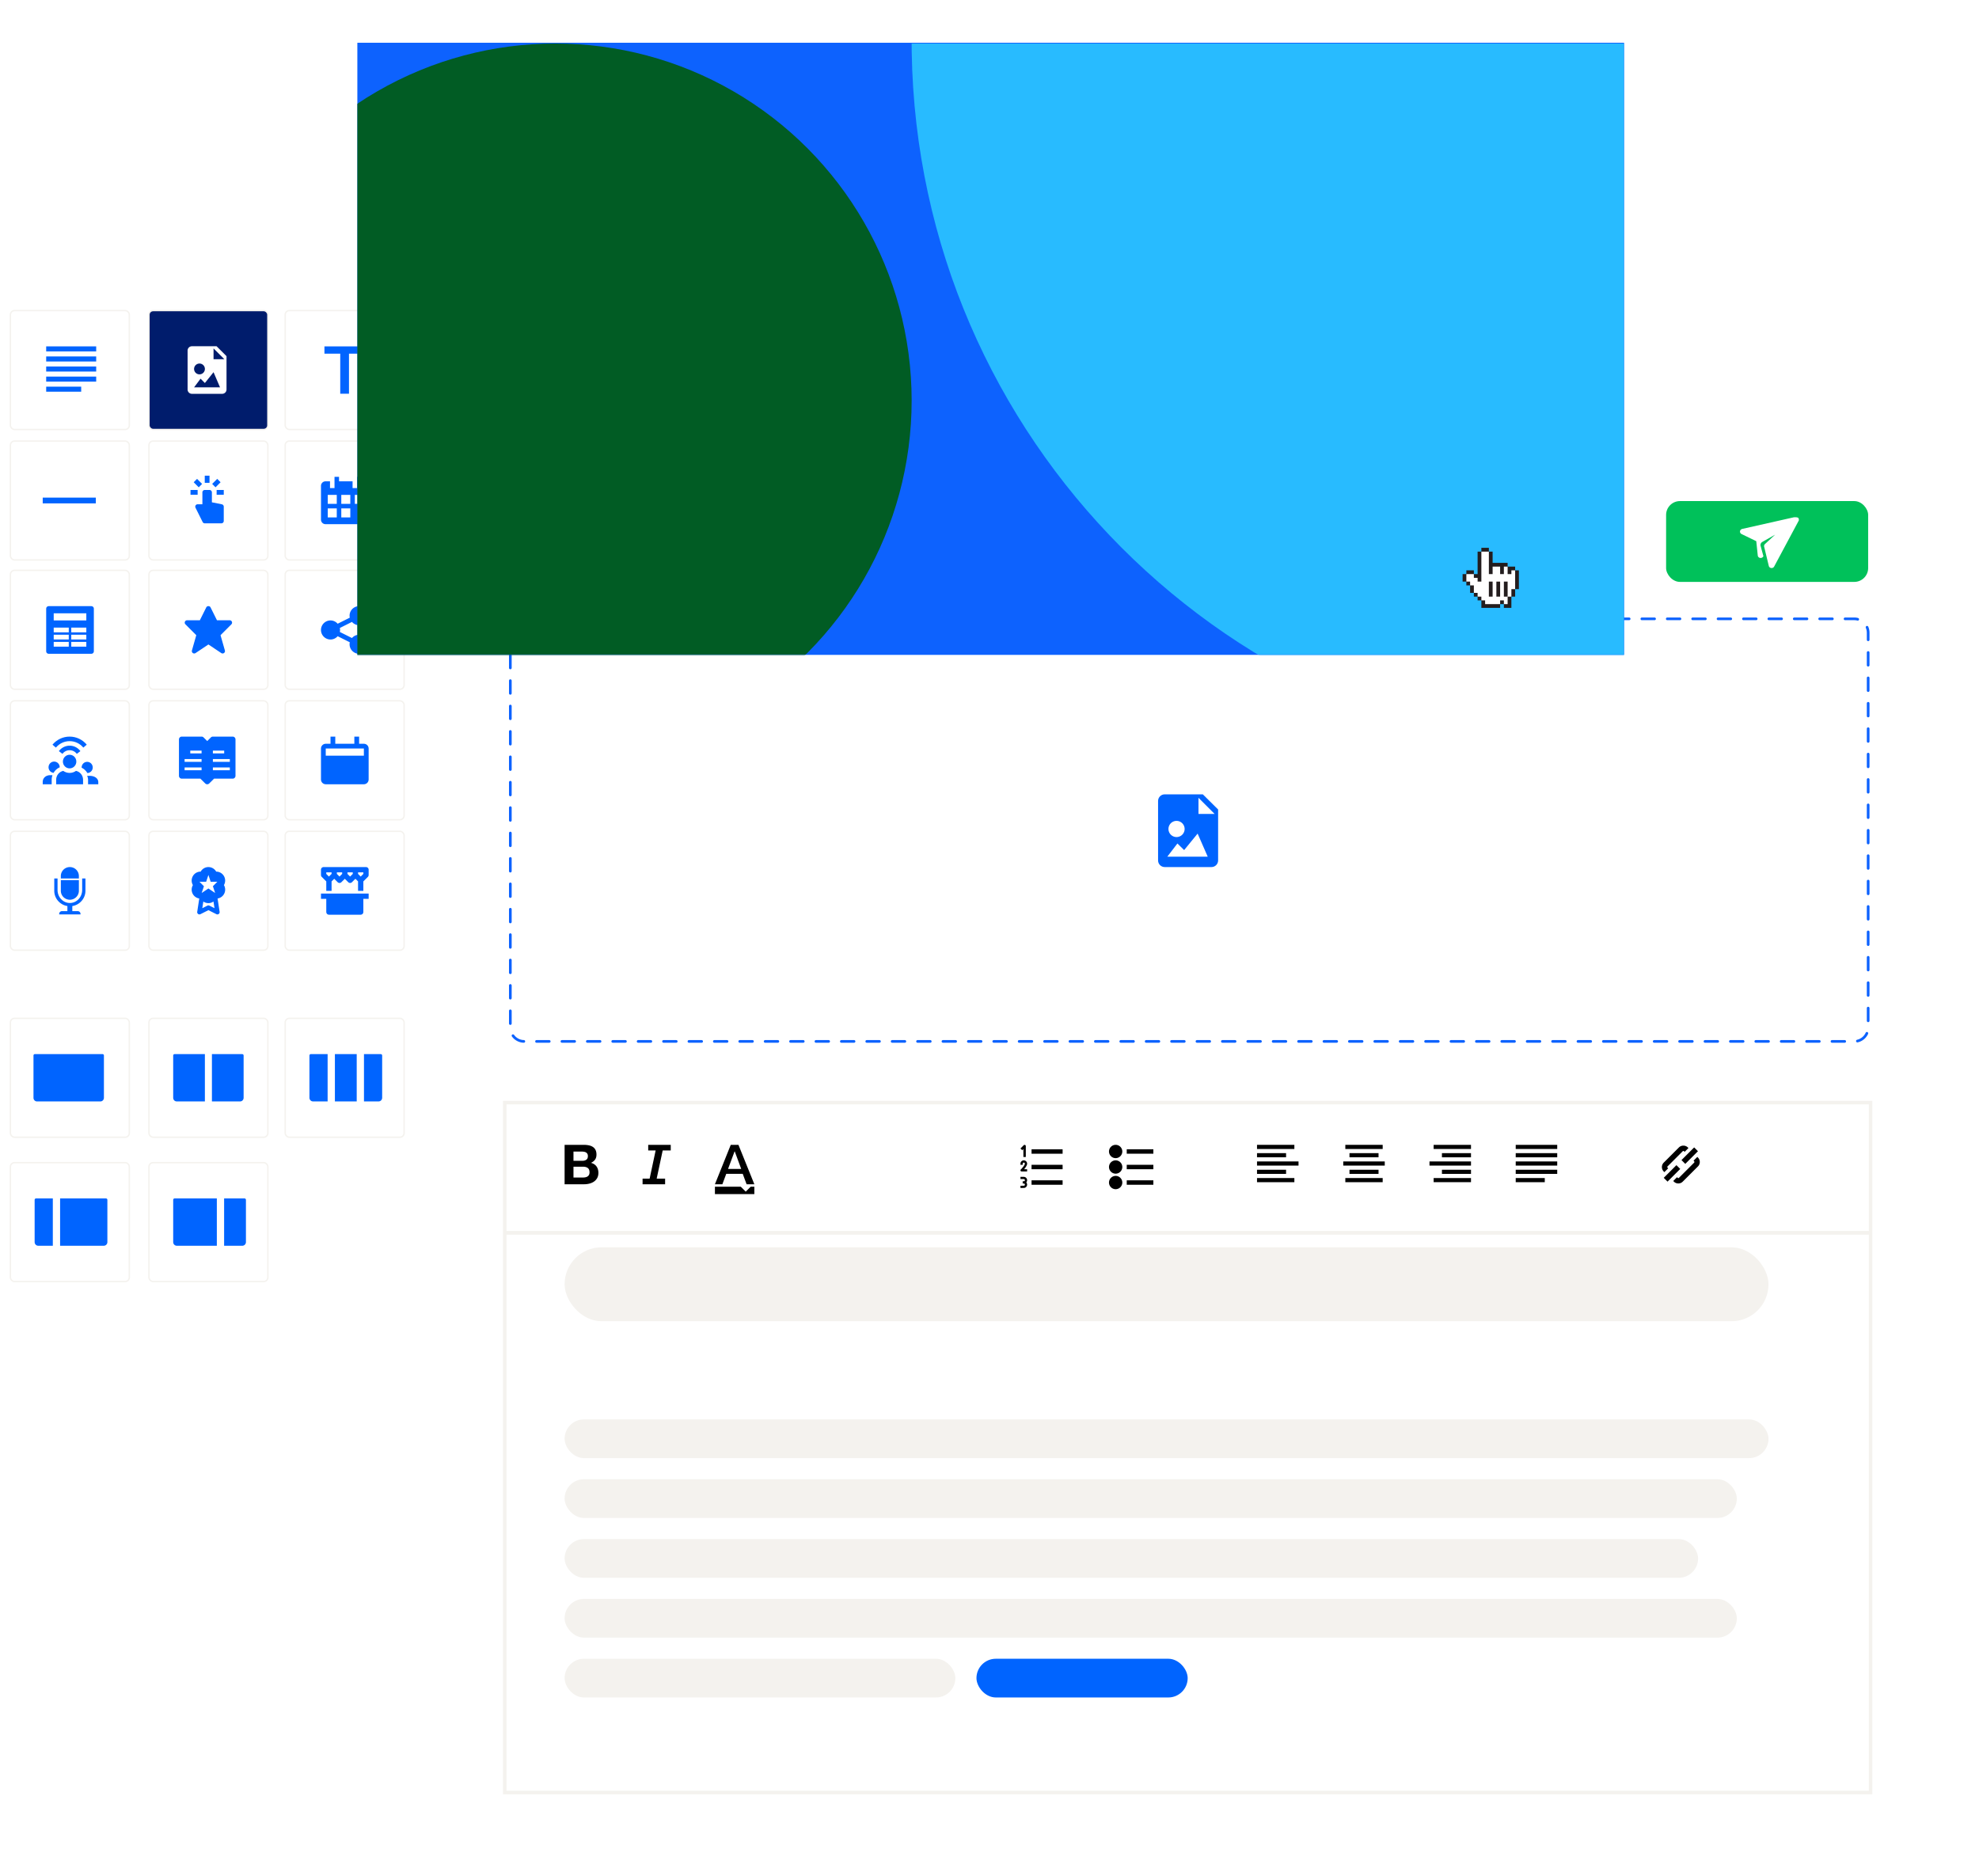 <svg xmlns="http://www.w3.org/2000/svg" xmlns:xlink="http://www.w3.org/1999/xlink" width="1714" height="1625" xmlns:v="https://vecta.io/nano"><defs><filter x="-3.4%" y="-1.4%" width="106.7%" height="102.7%" id="A"><feOffset dy="1" in="SourceAlpha"/><feGaussianBlur stdDeviation="2"/><feColorMatrix values="0 0 0 0 0 0 0 0 0 0.161 0 0 0 0 0.349 0 0 0 0.1 0" result="C"/><feMerge><feMergeNode in="C"/><feMergeNode in="SourceGraphic"/></feMerge></filter><filter x="-10.6%" y="-20.9%" width="121.1%" height="141.8%" id="B"><feOffset dy="21" in="SourceAlpha"/><feGaussianBlur stdDeviation="21.5"/><feColorMatrix values="0 0 0 0 0 0 0 0 0 0.165 0 0 0 0 0.362 0 0 0 0.1 0" result="C"/><feMerge><feMergeNode in="C"/><feMergeNode in="SourceGraphic"/></feMerge></filter><filter x="-3.7%" y="-7.6%" width="107.4%" height="115.3%" id="C"><feOffset dy="7" in="SourceAlpha"/><feGaussianBlur stdDeviation="7"/><feColorMatrix values="0 0 0 0 0 0 0 0 0 0.165 0 0 0 0 0.362 0 0 0 0.1 0" result="C"/><feMerge><feMergeNode in="C"/><feMergeNode in="SourceGraphic"/></feMerge></filter><path id="D" d="M0 .033h1097.115v530.18H0z"/><filter x="-13.2%" y="-12.4%" width="126.3%" height="124.8%" id="E"><feOffset dy="1" in="SourceAlpha"/><feGaussianBlur stdDeviation="1"/><feColorMatrix values="0 0 0 0 0 0 0 0 0 0 0 0 0 0 0 0 0 0 0.3 0" result="C"/><feMerge><feMergeNode in="C"/><feMergeNode in="SourceGraphic"/></feMerge></filter><path id="F" d="M0 17.977h35.944v-3.594H0z"/></defs><g transform="translate(9 30)" fill="none" fill-rule="evenodd"><g transform="translate(0 238)"><g filter="url(#A)"><g stroke="#f4f2ee" stroke-width="1.2" fill="#fff"><rect width="103" height="103" rx="3.6"/><rect y="113" width="103" height="103" rx="3.6"/><rect x="120" y="113" width="103" height="103" rx="3.6"/><rect y="225" width="103" height="103" rx="3.6"/><rect x="120" y="225" width="103" height="103" rx="3.6"/><rect y="338" width="103" height="103" rx="3.6"/><rect x="120" y="338" width="103" height="103" rx="3.6"/><rect y="451" width="103" height="103" rx="3.6"/><rect x="120" y="451" width="103" height="103" rx="3.6"/><rect y="613" width="103" height="103" rx="3.6"/><rect x="120" y="613" width="103" height="103" rx="3.6"/><rect y="738" width="103" height="103" rx="3.6"/><rect x="120" y="738" width="103" height="103" rx="3.6"/><rect x="238" y="113" width="103" height="103" rx="3.6"/><rect x="238" y="225" width="103" height="103" rx="3.6"/><rect x="238" y="338" width="103" height="103" rx="3.6"/><rect x="238" y="451" width="103" height="103" rx="3.6"/><rect x="238" y="613" width="103" height="103" rx="3.6"/><rect x="238" width="103" height="103" rx="3.6"/></g><g transform="translate(120)"><rect stroke="#f4f2ee" stroke-width="1.2" fill="#001c6c" width="103" height="103" rx="3.6"/><path d="M55.948 42.136v-9.364l9.364 9.364h-9.364zM39.093 66.482l5.618-7.49 3.745 3.745 7.49-9.364 5.618 13.11H39.093zm4.682-20.6c2.582 0 4.682 2.096 4.682 4.682s-2.1 4.682-4.682 4.682a4.68 4.68 0 1 1 0-9.364h0zM58.596 30.9H37.22a3.75 3.75 0 0 0-3.745 3.745v33.71A3.75 3.75 0 0 0 37.22 72.1H63.44a3.75 3.75 0 0 0 3.745-3.745V39.488L58.596 30.9z" fill="#fff"/></g><g fill="#0064ff"><path d="M272 31h35v6.333h-13.746V72h-7.57V37.333H272z"/><path d="M74 162H28v5h46z"/><g transform="translate(31 256)"><path d="M34.762 12.384H6.518V6.192h28.244v6.192zm0 10.32H21.726v-4.128h13.036v4.128zm0 6.192H21.726v-4.128h13.036v4.128zm0 6.192H21.726V30.96h13.036v4.128zM19.554 22.704H6.518v-4.128h13.036v4.128zm0 6.192H6.518v-4.128h13.036v4.128zm0 6.192H6.518V30.96h13.036v4.128zM2.173 0C.973 0 0 .925 0 2.064v37.152c0 1.14.973 2.064 2.173 2.064h36.935c1.2 0 2.173-.925 2.173-2.064V2.064C41.28.925 40.307 0 39.107 0H2.173z"/></g><path d="M182.662 296.654l-11.162-7.458-11.162 7.458c-.713.477-1.65.46-2.345-.05s-1-1.397-.763-2.225l3.768-13.22-9.397-9.418c-.586-.586-.763-1.47-.445-2.237a2.05 2.05 0 0 1 1.894-1.27h11.033l5.582-11.192c.695-1.39 2.974-1.39 3.67 0l5.582 11.192h11.033a2.05 2.05 0 0 1 1.894 1.27c.318.766.14 1.652-.445 2.237l-9.397 9.418 3.768 13.22c.238.828-.068 1.718-.763 2.225a2.04 2.04 0 0 1-1.207.394c-.396 0-.79-.115-1.138-.345z"/><g transform="translate(28 369)"><path d="M11.417 9.537L8.45 7.003c3.702-4.45 9.115-7.004 14.855-7.004 5.722 0 11.126 2.542 14.83 6.972L35.17 9.51c-2.964-3.544-7.29-5.58-11.866-5.58-4.59 0-8.925 2.044-11.887 5.606"/><path d="M29.52 14.944c-1.483-2-3.748-3.15-6.215-3.15a7.67 7.67 0 0 0-6.211 3.147l-3.106-2.363c2.2-2.954 5.672-4.716 9.317-4.716 3.702 0 7.1 1.722 9.32 4.722l-3.106 2.36z"/><path d="M7.764 37.35a11.83 11.83 0 0 1 .679-3.931H6.472C2.898 33.417 0 35.695 0 39.314v1.966h7.764v-3.93z"/><path d="M14.736 26.554c.002-2.732-2.172-4.932-4.853-4.932s-4.85 2.2-4.85 4.914c0 2.538 1.904 4.6 4.338 4.863 1.238-2.135 3.114-3.84 5.365-4.845"/><path d="M11.647 41.28H34.94v-3.93c0-3.766-2.62-6.906-6.11-7.674-1.572 1.113-3.478 1.777-5.538 1.777s-3.966-.664-5.538-1.777c-3.5.77-6.11 3.908-6.11 7.674v3.93z"/><path d="M29.116 21.623c0 3.257-2.607 5.897-5.823 5.897s-5.823-2.64-5.823-5.897 2.607-5.897 5.823-5.897 5.823 2.64 5.823 5.897"/><path d="M38.496 21.854c-2.656 0-4.8 2.178-4.8 4.865 0 .068.017.132.02.2 2.08 1.016 3.807 2.64 4.966 4.647 2.576-.095 4.64-2.22 4.64-4.848 0-2.688-2.156-4.865-4.814-4.865"/><path d="M40.746 33.995h-2.248a9.14 9.14 0 0 1 .774 3.642v3.642h8.85v-1.82c0-3.353-3.303-5.464-7.377-5.464"/></g><g transform="translate(269 256)"><path d="M33.024 24.768c-2.477 0-4.677 1.12-6.192 2.852l-10.508-5.255a8.2 8.2 0 0 0 .188-1.726 8.2 8.2 0 0 0-.188-1.726l10.508-5.255c1.515 1.734 3.715 2.852 6.192 2.852 4.553 0 8.256-3.703 8.256-8.256S37.577 0 33.024 0s-8.256 3.703-8.256 8.256a8.2 8.2 0 0 0 .188 1.726l-10.508 5.255c-1.515-1.734-3.715-2.852-6.192-2.852C3.703 12.384 0 16.087 0 20.64s3.703 8.256 8.256 8.256c2.477 0 4.677-1.12 6.192-2.852l10.508 5.255a8.2 8.2 0 0 0-.188 1.726c0 4.553 3.703 8.256 8.256 8.256s8.256-3.703 8.256-8.256-3.703-8.256-8.256-8.256"/></g><path d="M21.19 644c-.658 0-1.19.535-1.19 1.195v36.65c0 1.74 1.366 3.154 3.05 3.154h54.9c1.687 0 3.05-1.413 3.05-3.154v-36.65A1.19 1.19 0 0 0 79.809 644H21.19z"/><path d="M168.45 644v41h-24.4c-1.684 0-3.05-1.413-3.05-3.154h0v-36.65c0-.66.536-1.195 1.197-1.195h26.253zm32.353 0c.66 0 1.197.535 1.197 1.195h0v36.65c0 1.74-1.366 3.154-3.05 3.154h0-24.4v-41z"/><path d="M299.95 644v41h-18.9v-41h18.9zm-25.2 0v41h-12.6c-1.74 0-3.15-1.413-3.15-3.154h0v-36.65c0-.66.542-1.195 1.2-1.195h14.54zm46.04 0c.668 0 1.2.535 1.2 1.195h0v36.65c0 1.74-1.41 3.154-3.15 3.154h0-12.6v-41z"/><path d="M36.75 769v41h-12.6c-1.74 0-3.15-1.413-3.15-3.154h0v-36.65c0-.66.542-1.195 1.2-1.195h14.54zm46.047 0c.67 0 1.203.535 1.203 1.195h0v36.65c0 1.74-1.41 3.154-3.15 3.154h0-37.8v-41z"/><path d="M178.8 769v41h-34.65c-1.74 0-3.15-1.413-3.15-3.154h0v-36.65c0-.66.534-1.195 1.194-1.195H178.8zm24.003 0c.65 0 1.197.535 1.197 1.195h0v36.65c0 1.74-1.41 3.154-3.15 3.154h0-15.75v-41z"/><g transform="translate(31 31)"><path d="M0 4.368h43.308V.007H0z"/><path d="M0 13.1h43.308V8.73H0z"/><path d="M0 21.813h43.308v-4.36H0z"/><path d="M0 30.535h43.308v-4.36H0z"/><path d="M0 39.258h30.316v-4.36H0z"/></g><g transform="translate(156 143)"><path d="M27.147 24.808l-8.632-1.732v-8.63c0-1.137-.922-2.064-2.057-2.064h-4.114c-1.136 0-2.057.927-2.057 2.064v10.32H6.172c-.714 0-1.376.372-1.75.98a2.07 2.07 0 0 0-.091 2.008l6.17 12.384c.35.7 1.06 1.14 1.84 1.14h14.4a2.06 2.06 0 0 0 2.057-2.064V26.83c0-.982-.693-1.83-1.654-2.023"/><path d="M6.17 16.512H0v-4.128h6.17z"/><path d="M7.127 10.07L2.764 5.692l2.91-2.92 4.363 4.378z"/><path d="M12.343 0h4.114v6.192h-4.114z"/><path d="M18.763 7.15l4.365-4.378 2.91 2.918-4.365 4.38z"/><path d="M22.63 12.384h6.17v4.128h-6.17z"/></g><path d="M298.317 167.428h7.818v-7.8h-7.818v7.8zm-11.727 0h7.818v-7.8h-7.818v7.8zm0 11.714h7.818v-7.8h-7.818v7.8zm-11.727-11.714h7.818v-7.8h-7.818v7.8zm0 11.714h7.818v-7.8h-7.818v7.8zm33.227-31.237h-3.91V144h-3.91v9.762h-3.91v-5.857h-11.727V144h-3.91v9.762h-3.91v-5.857h-3.91A3.91 3.91 0 0 0 269 151.81v29.286c0 2.15 1.753 3.905 3.91 3.905h35.182c2.155 0 3.91-1.754 3.91-3.905V151.8a3.91 3.91 0 0 0-3.909-3.905z"/><g transform="translate(146 369)"><path d="M39.168 14.57h-9.792V12.14h9.792v2.428zm4.896 7.285H29.376v-2.428h14.688v2.428zm0 7.285H29.376V26.71h14.688v2.428zm-24.48-14.57H9.792V12.14h9.792v2.428zm0 7.285h-14.7v-2.428h14.7v2.428zm0 7.285h-14.7V26.71h14.7v2.428zM46.512 0H29.376c-.65 0-1.27.255-1.73.71L24.48 3.85 21.315.71c-.46-.457-1.082-.71-1.73-.71H2.448A2.44 2.44 0 0 0 0 2.428v31.567a2.44 2.44 0 0 0 2.448 2.428H18.57l4.18 4.145a2.45 2.45 0 0 0 3.461 0l4.18-4.145h16.123a2.44 2.44 0 0 0 2.448-2.428V2.428A2.44 2.44 0 0 0 46.512 0h0z"/></g><g transform="translate(269 369)"><path d="M4.128 10.32h33.024v6.192H4.128V10.32zm33.024-4.128h-4.128V0h-4.128v6.192H12.384V0H8.256v6.192H4.128C1.85 6.192 0 8.045 0 10.32v26.832c0 2.277 1.85 4.128 4.128 4.128h33.024c2.277 0 4.128-1.85 4.128-4.128V10.32c0-2.275-1.85-4.128-4.128-4.128h0z"/></g><path d="M175.387 498.595l1.943 5.857-5.83-3.905-5.83 3.905 1.943-5.857-3.887-3.905h5.83l1.943-5.857 1.943 5.857h5.83l-3.887 3.905zm-3.018 16.802a1.93 1.93 0 0 0-1.737 0l-4.413 2.216.884-5.777c1.263.882 2.78 1.4 4.398 1.402h.002c1.617 0 3.133-.515 4.396-1.398l.884 5.773-4.413-2.216zm12.57-17.78c1.386-2.382 1.432-5.353.023-7.807-1.374-2.392-3.945-3.88-6.7-3.88h-.03c-1.362-2.4-3.9-3.93-6.72-3.93s-5.36 1.53-6.72 3.932h-.03a7.76 7.76 0 0 0-6.716 3.877c-1.41 2.454-1.36 5.426.027 7.81-1.388 2.388-1.436 5.36-.027 7.81a7.76 7.76 0 0 0 5.538 3.782l-1.766 11.54c-.11.722.188 1.445.775 1.874s1.366.496 2.013.17l6.904-3.47 6.904 3.47c.274.137.57.205.87.205.404 0 .806-.127 1.145-.375.587-.43.886-1.152.775-1.874l-1.766-11.54c2.3-.357 4.36-1.734 5.534-3.782 1.413-2.452 1.364-5.424-.023-7.81h0z"/><path d="M40.842 491.897v9.94c0 6.222 4.772 11.266 10.658 11.266s10.658-5.044 10.658-11.266l-.001-9.94H65V502.5c0 6.696-4.926 12.248-11.37 13.265v4.407h4.706a2.4 2.4 0 0 1 2.4 2.4V523H42.263v-.428a2.4 2.4 0 0 1 2.4-2.4h4.705l.001-4.407C42.926 514.748 38 509.196 38 502.5v-10.603h2.842zm18.474 1.414v9.2c0 4.294-3.5 7.776-7.816 7.776s-7.816-3.48-7.816-7.776v-9.2h15.632zM51.5 482c4.317 0 7.816 3.48 7.816 7.776v2.12H43.684v-2.12c0-4.294 3.5-7.776 7.816-7.776z" fill-rule="nonzero"/><g transform="translate(269 482)"><path d="M4.587 4.587h4.587V5.93L6.88 8.224 4.587 5.93V4.587zM36.693 5.93L34.4 8.224 32.107 5.93V4.587h4.587V5.93zM25.227 8.224L22.933 5.93V4.587h4.587V5.93l-2.293 2.293zm-9.173 0L13.76 5.93V4.587h4.587V5.93l-2.293 2.293zM4.587 20.612h4.587v-8.196l2.293-2.293 2.965 2.965a2.29 2.29 0 0 0 3.243 0l2.965-2.965 2.965 2.965a2.29 2.29 0 0 0 3.243 0l2.965-2.965 2.293 2.293v8.196h4.587v-8.196L40.608 8.5c.43-.43.672-1.01.672-1.62V2.293C41.28 1.027 40.253 0 38.987 0H2.293C1.027 0 0 1.027 0 2.293V6.88c0 .6.243 1.193.672 1.62l3.915 3.915v8.196z"/><path d="M0 22.933v4.587h4.587v11.456c0 1.266 1.027 2.293 2.293 2.293H34.4c1.266 0 2.293-1.027 2.293-2.293V27.52h4.587v-4.587H0z"/></g></g></g><g transform="translate(428 666)"><g filter="url(#B)" transform="translate(.171)"><path stroke="#f4f2ee" stroke-width="3.049" fill="#fff" d="M0 0h1182.927v597.56H0z"/><g transform="translate(51.829 36.585)" fill="#000"><g transform="translate(674.383)"><path d="M34.146.005H1.797V3.6h32.35z"/><path d="M30.552 7.194H5.392v3.594h25.16z"/><use xlink:href="#F"/><path d="M5.392 25.166h25.16v-3.594H5.392z"/><path d="M1.797 32.355h32.35V28.76H1.797z"/></g><g transform="translate(823.759)"><path d="M0 3.6h35.944V.005H0z"/><path d="M0 10.788h35.944V7.194H0z"/><use xlink:href="#F"/><use xlink:href="#F" y="7.189"/><path d="M0 32.355h25.16V28.76H0z"/></g><g transform="translate(949.695)"><path d="M2.807 23.633L6.1 20.34l-.548-.548c-.2-.2-.228-.43-.228-.55s.03-.35.228-.548l13.17-13.17c.197-.197.428-.227.548-.227s.352.03.55.227l.55.55L23.66 2.78l-.548-.548C21.058.178 17.48.18 15.43 2.23L2.26 15.4C1.232 16.425.667 17.8.667 19.24a5.4 5.4 0 0 0 1.592 3.843l.548.55z"/><path d="M31.342 10.462l-3.292 3.292.55.55a.78.78 0 0 1 0 1.096l-13.17 13.17a.77.77 0 0 1-1.097 0l-.55-.548-3.292 3.294.55.548c1.026 1.026 2.4 1.59 3.84 1.59a5.4 5.4 0 0 0 3.841-1.591l13.17-13.17a5.44 5.44 0 0 0 0-7.681l-.55-.55z"/><path d="M20.916 16.5l-3.292-3.294L28.598 2.23l3.292 3.294z"/><path d="M5.55 31.864L2.26 28.572l10.975-10.975 3.292 3.292z"/></g><g transform="translate(599.695)"><path d="M32.35.005H0V3.6h32.35z"/><path d="M25.16 7.194H0v3.594h25.16z"/><use xlink:href="#F"/><path d="M25.16 21.572H0v3.594h25.16z"/><path d="M0 32.355h32.35V28.76H0z"/></g><g transform="translate(749.071)"><path d="M3.594 3.6h32.35V.005H3.594z"/><path d="M10.783 10.788h25.16V7.194h-25.16z"/><use xlink:href="#F"/><path d="M10.783 25.166h25.16v-3.594h-25.16z"/><path d="M3.594 32.355h32.35V28.76H3.594z"/></g><path d="M7.684 13.82h7.782c1.37 0 2.496-.32 3.377-.956s1.32-1.674 1.32-3.11c0-.797-.147-1.45-.44-1.96s-.685-.91-1.175-1.196-1.052-.486-1.69-.598a11.46 11.46 0 0 0-1.982-.167H7.684v7.987zM0 0h16.445c1.664 0 3.18.143 4.552.43s2.545.757 3.524 1.41 1.737 1.522 2.276 2.606.808 2.423.808 4.017c0 1.722-.4 3.156-1.2 4.304s-1.982 2.088-3.548 2.822c2.154.606 3.76 1.666 4.82 3.18s1.59 3.34 1.59 5.476c0 1.722-.343 3.212-1.028 4.472a8.78 8.78 0 0 1-2.765 3.085c-1.158.797-2.48 1.387-3.964 1.77s-3 .574-4.576.574H0V0zm7.684 28.312h8.223c.75 0 1.468-.072 2.154-.215s1.29-.383 1.81-.717a3.64 3.64 0 0 0 1.248-1.363c.3-.574.465-1.307.465-2.2 0-1.754-.506-3.005-1.517-3.754s-2.35-1.124-4.013-1.124h-8.37v9.374z"/><path d="M152.598 36.28l4.268 4.268 4.268-4.268h3.2v6.402H130.19V36.28h22.41zM150.567 0l13.77 34.146h-6.71l-3.355-9.04h-14.27l-3.355 9.04h-6.46L143.908 0h6.66zm-3.2 5.69h-.157l-5.64 15.176h11.382L147.367 5.69z"/><path d="M67.534 34.146v-4.878h6.114l5.204-24.4h-6.44V0h19.512v4.878H84.95l-5.204 24.4h7.3v4.878H67.534z"/><g transform="translate(471.497)"><path d="M5.762 0A5.77 5.77 0 0 0 0 5.762a5.77 5.77 0 0 0 5.762 5.762 5.77 5.77 0 0 0 5.762-5.762A5.77 5.77 0 0 0 5.762 0"/><path d="M5.762 13.445A5.77 5.77 0 0 0 0 19.207a5.77 5.77 0 0 0 5.762 5.762 5.77 5.77 0 0 0 5.762-5.762 5.77 5.77 0 0 0-5.762-5.762"/><path d="M5.762 26.9A5.77 5.77 0 0 0 0 32.652a5.77 5.77 0 0 0 5.762 5.762 5.77 5.77 0 0 0 5.762-5.762 5.77 5.77 0 0 0-5.762-5.762"/><path d="M15.366 7.683h23.05V3.84h-23.05z"/><path d="M15.366 21.128h23.05v-3.84h-23.05z"/><path d="M15.366 34.573h23.05v-3.84h-23.05z"/></g><g transform="translate(394.817)"><path d="M9.604 7.683h26.9V3.84h-26.9z"/><path d="M9.604 21.128h26.9v-3.84h-26.9z"/><path d="M9.604 34.573h26.9v-3.84h-26.9z"/><path d="M2.536 3.6v6.917h2.1V1.053c0-.424-.257-.81-.65-.972S3.143.008 2.843.3L.001 3.152 1.485 4.64l1.05-1.05z"/><path d="M2.88 13.445c-1.588 0-2.88 1.293-2.88 2.88v.96h1.92v-.96a.96.96 0 0 1 .96-.96c.53 0 .962.43.962.96 0 .94-1.85 3.37-3.563 5.082-.273.275-.355.688-.207 1.047a.96.96 0 0 0 .887.594h4.802v-1.92H3.146c1.197-1.4 2.616-3.384 2.616-4.802 0-1.588-1.29-2.88-2.88-2.88"/><path d="M2.88 27.74L0 27.742l.002 1.92 2.88-.002a.96.96 0 0 1 .96.96.96.96 0 0 1-.96.958h0-.96v1.92h.96V33.5c.528 0 .96.432.96.96a.96.96 0 0 1-.96.96L0 35.423l.002 1.92 2.88-.002c1.588 0 2.88-1.293 2.88-2.88a2.87 2.87 0 0 0-.736-1.921 2.86 2.86 0 0 0 .736-1.919c0-1.588-1.293-2.88-2.88-2.88"/></g></g><g fill="#f4f2ee"><rect x="51.829" y="378.049" width="981.707" height="33.537" rx="16.768"/><rect x="51.829" y="326.22" width="1015.244" height="33.537" rx="16.768"/><rect x="51.829" y="429.878" width="1015.244" height="33.537" rx="16.768"/><rect x="51.829" y="481.707" width="338.415" height="33.537" rx="16.768"/></g><rect fill="#0064ff" x="408.537" y="481.707" width="182.927" height="33.537" rx="16.768"/><rect fill="#f4f2ee" x="51.829" y="274.39" width="1042.683" height="33.537" rx="16.768"/><g transform="translate(270.293 275.39)"/><path stroke="#f4f2ee" stroke-width="3.21" stroke-linecap="square" stroke-linejoin="round" d="M2.404 112.805h1178.118"/></g><rect fill="#f4f2ee" x="52" y="146.341" width="1042.683" height="64.024" rx="32.012"/></g><path d="M445 268h1152c6.627 0 12 5.373 12 12v342c0 6.627-5.373 12-12 12H445c-6.627 0-12-5.373-12-12V280c0-6.627 5.373-12 12-12z" stroke="#0d62fe" stroke-width="2.322" fill-opacity=".618" fill="#fff" stroke-linecap="round" stroke-linejoin="round" stroke-dasharray="11"/><path d="M1032.752 420h-32.974c-3.186 0-5.778 2.57-5.778 5.727v51.545c0 3.16 2.59 5.727 5.778 5.727h40.444c3.186 0 5.778-2.57 5.778-5.727v-44.14L1032.752 420z" fill="#0064ff"/><path d="M1029 437v-14l14 14zm-27 37l8.75-11.43 5.833 5.714L1028.25 454l8.75 20zm8-31c3.86 0 7 3.133 7 7s-3.14 7-7 7c-3.87 0-7-3.13-7-7a7 7 0 0 1 7-7h0z" fill="#fff"/><rect fill="#00c15a" x="1434" y="166" width="175" height="70" rx="12"/><path d="M1544.75 180.024l-44.823 10.1c-1.017.224-1.78 1.04-1.908 2.033s.41 1.955 1.345 2.4l12.73 6.183 1.302 12.406c.103.997.85 1.824 1.862 2.068s2.083-.142 2.67-.967l.386-.377-2.575-9.468c-.11-1.233.53-2.417 1.645-3.05l11.06-6.265-8.84 8.168a2.32 2.32 0 0 0-.694 2.247l4.03 16.656c.233.974 1.086 1.703 2.123 1.825s2.044-.394 2.52-1.287l21.056-39.337c.1-.146.183-.3.247-.464.22-.55.084-1.393-.168-1.972-.31-.714-1.635-1.014-3.972-.9z" fill="#fff"/></g><g transform="translate(300)"><g filter="url(#C)"><g transform="translate(.5)"><mask id="G" fill="#fff"><use xlink:href="#D"/></mask><use fill="#0d62fe" xlink:href="#D"/><g opacity=".92" mask="url(#G)"><g transform="translate(-1370.5)"><g transform="translate(1233)"><path d="M1234.734 619.17V.698H617.566l.06 7.275c5.422 335.085 275.476 605.705 609.86 611.138l7.25.06z" fill="#2ac2ff"/><path d="M1234.734 633.3v618.473H617.566l.06-7.275c5.422-335.085 275.476-605.705 609.86-611.138l7.25-.06z" fill="#00173a"/><path d="M617.56 1251.777V633.304H.392l.06 7.275c5.422 335.085 275.476 605.705 609.86 611.138l7.25.06z" fill="#ff9d00"/><ellipse fill="#005b11" cx="308.982" cy="309.933" rx="308.587" ry="309.234"/><ellipse fill="#ff0034" cx="308.982" cy="1563.193" rx="308.587" ry="309.234"/></g><path d="M634 622V2h633l-.06 7.3c-5.56 335.913-282.542 607.203-625.502 612.65L634 622z" fill="#00173a"/><ellipse fill="#ff7800" transform="matrix(1 0 0 -1 0 3126)" cx="937.5" cy="1563" rx="304.5" ry="310"/></g></g><path d="M-185.246 257.306c64.008 39.5 103.258 134.188 117.75 284.06l.432 4.558-355.2 6.702c.654-72.37 8.074-129.816 22.26-172.34 7.248-21.725 31.667-60.416 73.258-116.074l.8-1.067c54.45 2.883 101.513.475 140.53-5.8l.168-.03z" fill="#ff9d00" mask="url(#G)"/></g></g><g filter="url(#E)" transform="translate(957.75 443.5)" fill-rule="nonzero"><path fill="#231d1e" d="M0 22.75h3.25V19.5h6.5v3.25H13V3.25h3.25V0h6.5v3.25H26V13h13v3.25h6.5v3.25h3.25v16.25H45.5v6.5h-3.25V52h-6.5v-3.25H32.5V52H16.25v-6.5H13v-3.25H9.75V39H6.5v-6.5H3.25v-3.25H0z"/><path fill="#fff" d="M3.25 22.75h6.5V26H13v3.25h3.25v-26h6.5v19.5H26v-6.5h6.5v6.5h3.25v-6.5H39v6.5h3.25V19.5h3.25v16.25h-3.25v6.5H39v6.5h-3.25V45.5H32.5v3.25h-13V45.5h-3.25v-3.25H13V39H9.75v-6.5H6.5v-3.25H3.25z"/><g fill="#231d1e"><path d="M22.75 29.25H26v13h-3.25z"/><path d="M29.25 29.25h3.25v13h-3.25z"/><path d="M35.75 29.25H39v13h-3.25z"/></g></g></g></g></svg>